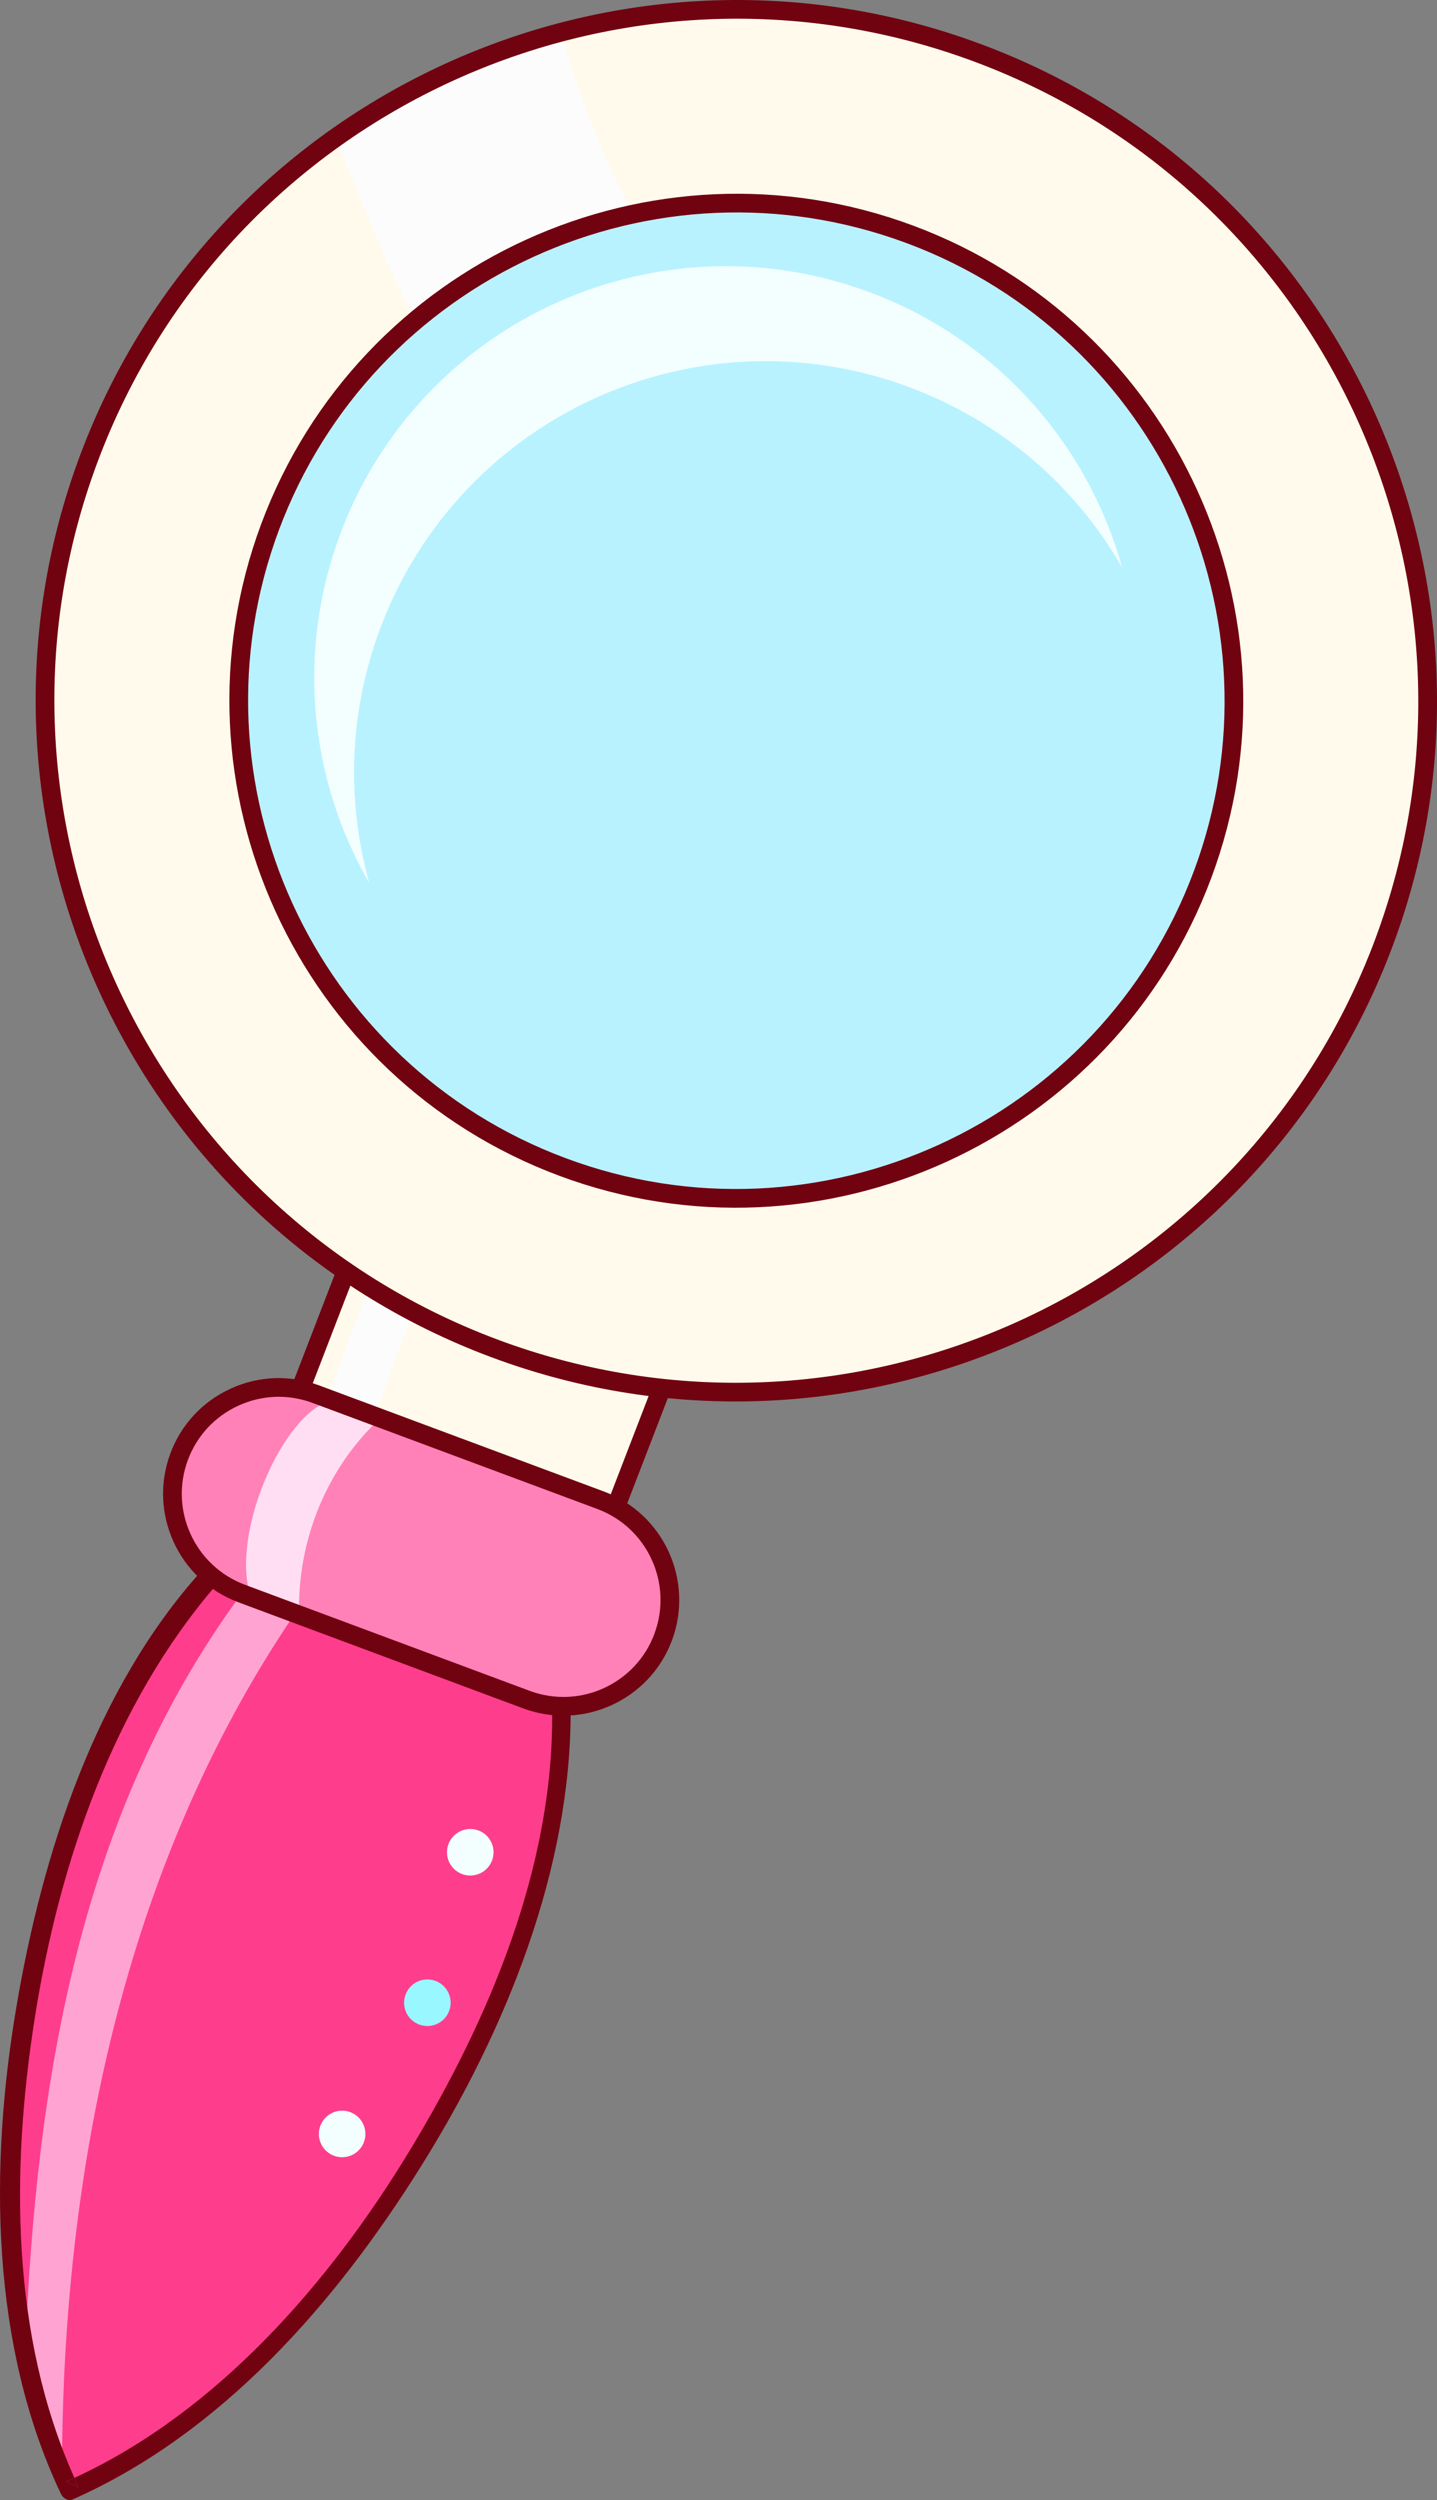 <svg id="_Слой_2" xmlns="http://www.w3.org/2000/svg" width="620.82" height="1080" viewBox="0 0 620.82 1080"><rect x="0" y="0" width="620.82" height="1080" fill="#808080" stroke="none"/><g id="School10_198363358"><g id="School10_198363358-2"><path d="M393.16 101.29c-111.27-41.45-235.05 15.12-276.5 126.39-41.44 111.26 15.15 235.04 126.43 276.48 111.25 41.44 235.04-15.15 276.48-126.4 41.45-111.27-15.16-235.03-126.41-276.48z" fill="#b9f2ff"/><path d="M375.63 126.24c-92.01-34.27-194.36 12.5-228.64 104.51-19.22 51.6-12.93 106.46 12.54 150.73-9.76-34.93-9-73.14 4.63-109.74 34.27-92.01 136.62-138.78 228.63-104.51 40.39 15.05 72.06 43.22 91.99 77.87-14.78-52.89-53.76-98.23-109.15-118.87z" fill="#f3ffff"/><path d="M259.51 648.1l-123.04-45.83c-2.1-.78-4.23-1.4-6.35-1.85-9.92-2.17-20-.89-28.77 3.14-10.7 4.87-19.53 13.83-23.96 25.72-7.01 18.81-.92 39.28 13.69 51.39 3.86 3.22 8.34 5.87 13.31 7.72l123.04 45.84c4.97 1.85 10.09 2.78 15.12 2.86 18.97.4 36.97-11.1 43.98-29.91 8.85-23.76-3.26-50.23-27.01-59.09z" fill="#ff81b8"/><path d="M108.4 689.89l20.84 7.76c-.93-31.33 11.44-63.14 35.11-85l-20.92-7.79c-21.31 5.24-44.27 58.56-35.03 85.03z" fill="#ffdef3"/><path d="M149.73 549.44l-.91 1.36-18.12 47.02-.59 2.6c2.13.45 4.26 1.07 6.35 1.85l123.04 45.83 7.5.49 18.12-47.02.24-1.95c-23.92-2.64-47.93-8.25-71.51-17.04-23.13-8.62-44.58-19.8-64.11-33.14z" fill="#fffaec"/><path d="M141.28 604.34l20.04 8.5c5.51-14.79 11.36-30.49 16.87-45.28-5.7-2.87-13.58-8.02-19.03-11.21-5.92 15.88-12 32.22-17.88 47.99z" fill="#fcfcfc"/><path d="M104.39 688.39c-4.98-1.85-9.45-4.5-13.31-7.72l-.73.88C12.7 768.19-23.45 964.88 30.12 1075.86c113.1-48.9 214.47-221.29 212.4-337.62l.02-1.15c-5.03-.09-10.15-1.01-15.12-2.86l-123.04-45.84z" fill="#ff3d8d"/><path d="M10.9 1015.68c3.62 18.87 8.86 36.67 15.87 52.85.0-130.25 26.9-262.45 99.99-370.49l-22.36-9.65C34.19 783.83 15.49 899.69 10.9 1015.68z" fill="#ffa4d2"/><path d="M422.35 22.85C267.8-34.72 95.83 43.9 38.26 198.47c-48.95 131.4.54 275.43 111.48 350.97 19.53 13.34 40.98 24.52 64.11 33.14 23.58 8.78 47.6 14.4 71.51 17.04 132.89 14.77 263.84-61.67 312.63-192.64 57.58-154.58-21.07-326.55-175.64-384.13zm97.22 354.91c-41.44 111.25-165.23 167.84-276.48 126.4-111.27-41.45-167.87-165.23-126.43-276.48 41.45-111.28 165.22-167.84 276.5-126.39 111.25 41.45 167.85 165.2 126.41 276.48z" fill="#fffaec"/><path d="M144.84 59.44c11.28 26.46 21.05 53.6 34.64 79 27.12-22.85 59.54-38.66 94.14-46.02-13.2-24.93-23.85-51.03-31.29-78.59-34.94 9.2-68.02 24.66-97.49 45.61z" fill="#fcfcfc"/><path d="M188.8 856.01c-5.06-2.3-11.02-.07-13.32 4.99-2.3 5.06-.07 11.02 4.99 13.32 5.06 2.3 11.02.07 13.32-4.99 2.3-5.06.07-11.02-4.99-13.32z" fill="#98f7ff"/><path d="M207.33 791.01c-5.06-2.3-11.02-.07-13.32 4.99-2.3 5.06-.07 11.02 4.99 13.31 5.06 2.3 11.02.07 13.32-4.99 2.3-5.06.06-11.02-4.99-13.32z" fill="#f3ffff"/><path d="M151.98 912.69c-5.05-2.3-11.02-.07-13.32 4.99-2.3 5.06-.07 11.02 4.99 13.32 5.06 2.3 11.02.06 13.31-4.99 2.3-5.05.07-11.01-4.99-13.31z" fill="#f3ffff"/><path d="M423.77 19.06C267.37-39.21 92.72 40.64 34.46 197.05c-58.26 156.41 21.58 331.06 177.99 389.32 156.41 58.26 331.06-21.59 389.32-177.99 58.27-156.41-21.58-331.06-177.99-389.32zm170.42 386.5c-56.71 152.23-226.69 229.95-378.92 173.24C63.04 522.09-14.67 352.1 42.03 199.87 98.74 47.64 268.72-30.08 420.95 26.63c152.23 56.7 229.94 226.69 173.24 378.92z" fill="#710311"/><path d="M394.56 97.48c-113.16-42.15-239.53 15.62-281.68 128.78-42.15 113.16 15.62 239.52 128.78 281.68 113.16 42.15 239.52-15.62 281.68-128.78 42.15-113.16-15.62-239.53-128.78-281.68zm121.21 278.86c-40.6 108.98-162.3 164.62-271.28 124.02-108.99-40.6-164.62-162.29-124.03-271.28 40.6-108.99 162.3-164.63 271.29-124.03 108.99 40.6 164.62 162.29 124.03 271.29z" fill="#710311"/><path d="M260.91 644.32l-123.02-45.83c-12.51-4.66-26.09-4.17-38.23 1.38-12.14 5.55-21.4 15.5-26.06 28.01-9.62 25.83 3.57 54.68 29.4 64.3l123.02 45.83c25.83 9.62 54.67-3.57 64.29-29.4 9.62-25.83-3.57-54.67-29.39-64.29zm21.82 61.47c-8.06 21.66-32.24 32.71-53.9 24.64l-123.02-45.83c-21.65-8.07-32.7-32.24-24.64-53.9 3.91-10.49 11.67-18.83 21.84-23.48 10.18-4.65 21.56-5.07 32.05-1.16l123.02 45.82c21.65 8.07 32.71 32.24 24.64 53.89z" fill="#710311"/><g><path d="M238.52 738.59c.95 67.39-27.18 133.8-61.54 190.47-34.62 57.11-83.11 112.92-144.83 141.35.61 1.35 1.15 2.73 1.78 4.07-1.74-.81-3.48-1.63-5.21-2.44 1.16-.51 2.28-1.1 3.43-1.63-27.48-61.35-27.42-132.96-17.19-198.23 10.47-66.8 33.92-135.99 78.72-187.77 3.73-4.3-2.88-9.94-6.67-5.74-45.84 50.86-68.7 122-79.93 188.28-11.67 68.86-11.26 146.07 19.2 210.3.89 1.89 3.04 3.41 5.21 2.44 64.58-28.62 113.82-85.27 150.54-144.09 36.31-58.16 64.95-128.18 64.5-197.72-.03-5.17-8.08-4.47-8.01.7z" fill="#710311"/><path d="M33.94 1074.49c-.63-1.34-1.18-2.72-1.78-4.07-1.15.53-2.27 1.12-3.43 1.63 1.74.82 3.48 1.63 5.21 2.44z" fill="#710311"/></g><path d="M145.19 549.03c-6.04 15.68-12.08 31.35-18.13 47.02-1.86 4.83 5.4 8.38 7.28 3.53 6.04-15.68 12.08-31.35 18.12-47.02 1.86-4.84-5.4-8.39-7.28-3.52z" fill="#710311"/><path d="M281.49 599.8c-6.04 15.67-12.08 31.35-18.13 47.02-1.86 4.83 5.4 8.38 7.28 3.52 6.04-15.67 12.09-31.35 18.13-47.03 1.86-4.83-5.4-8.38-7.28-3.52z" fill="#710311"/></g></g></svg>